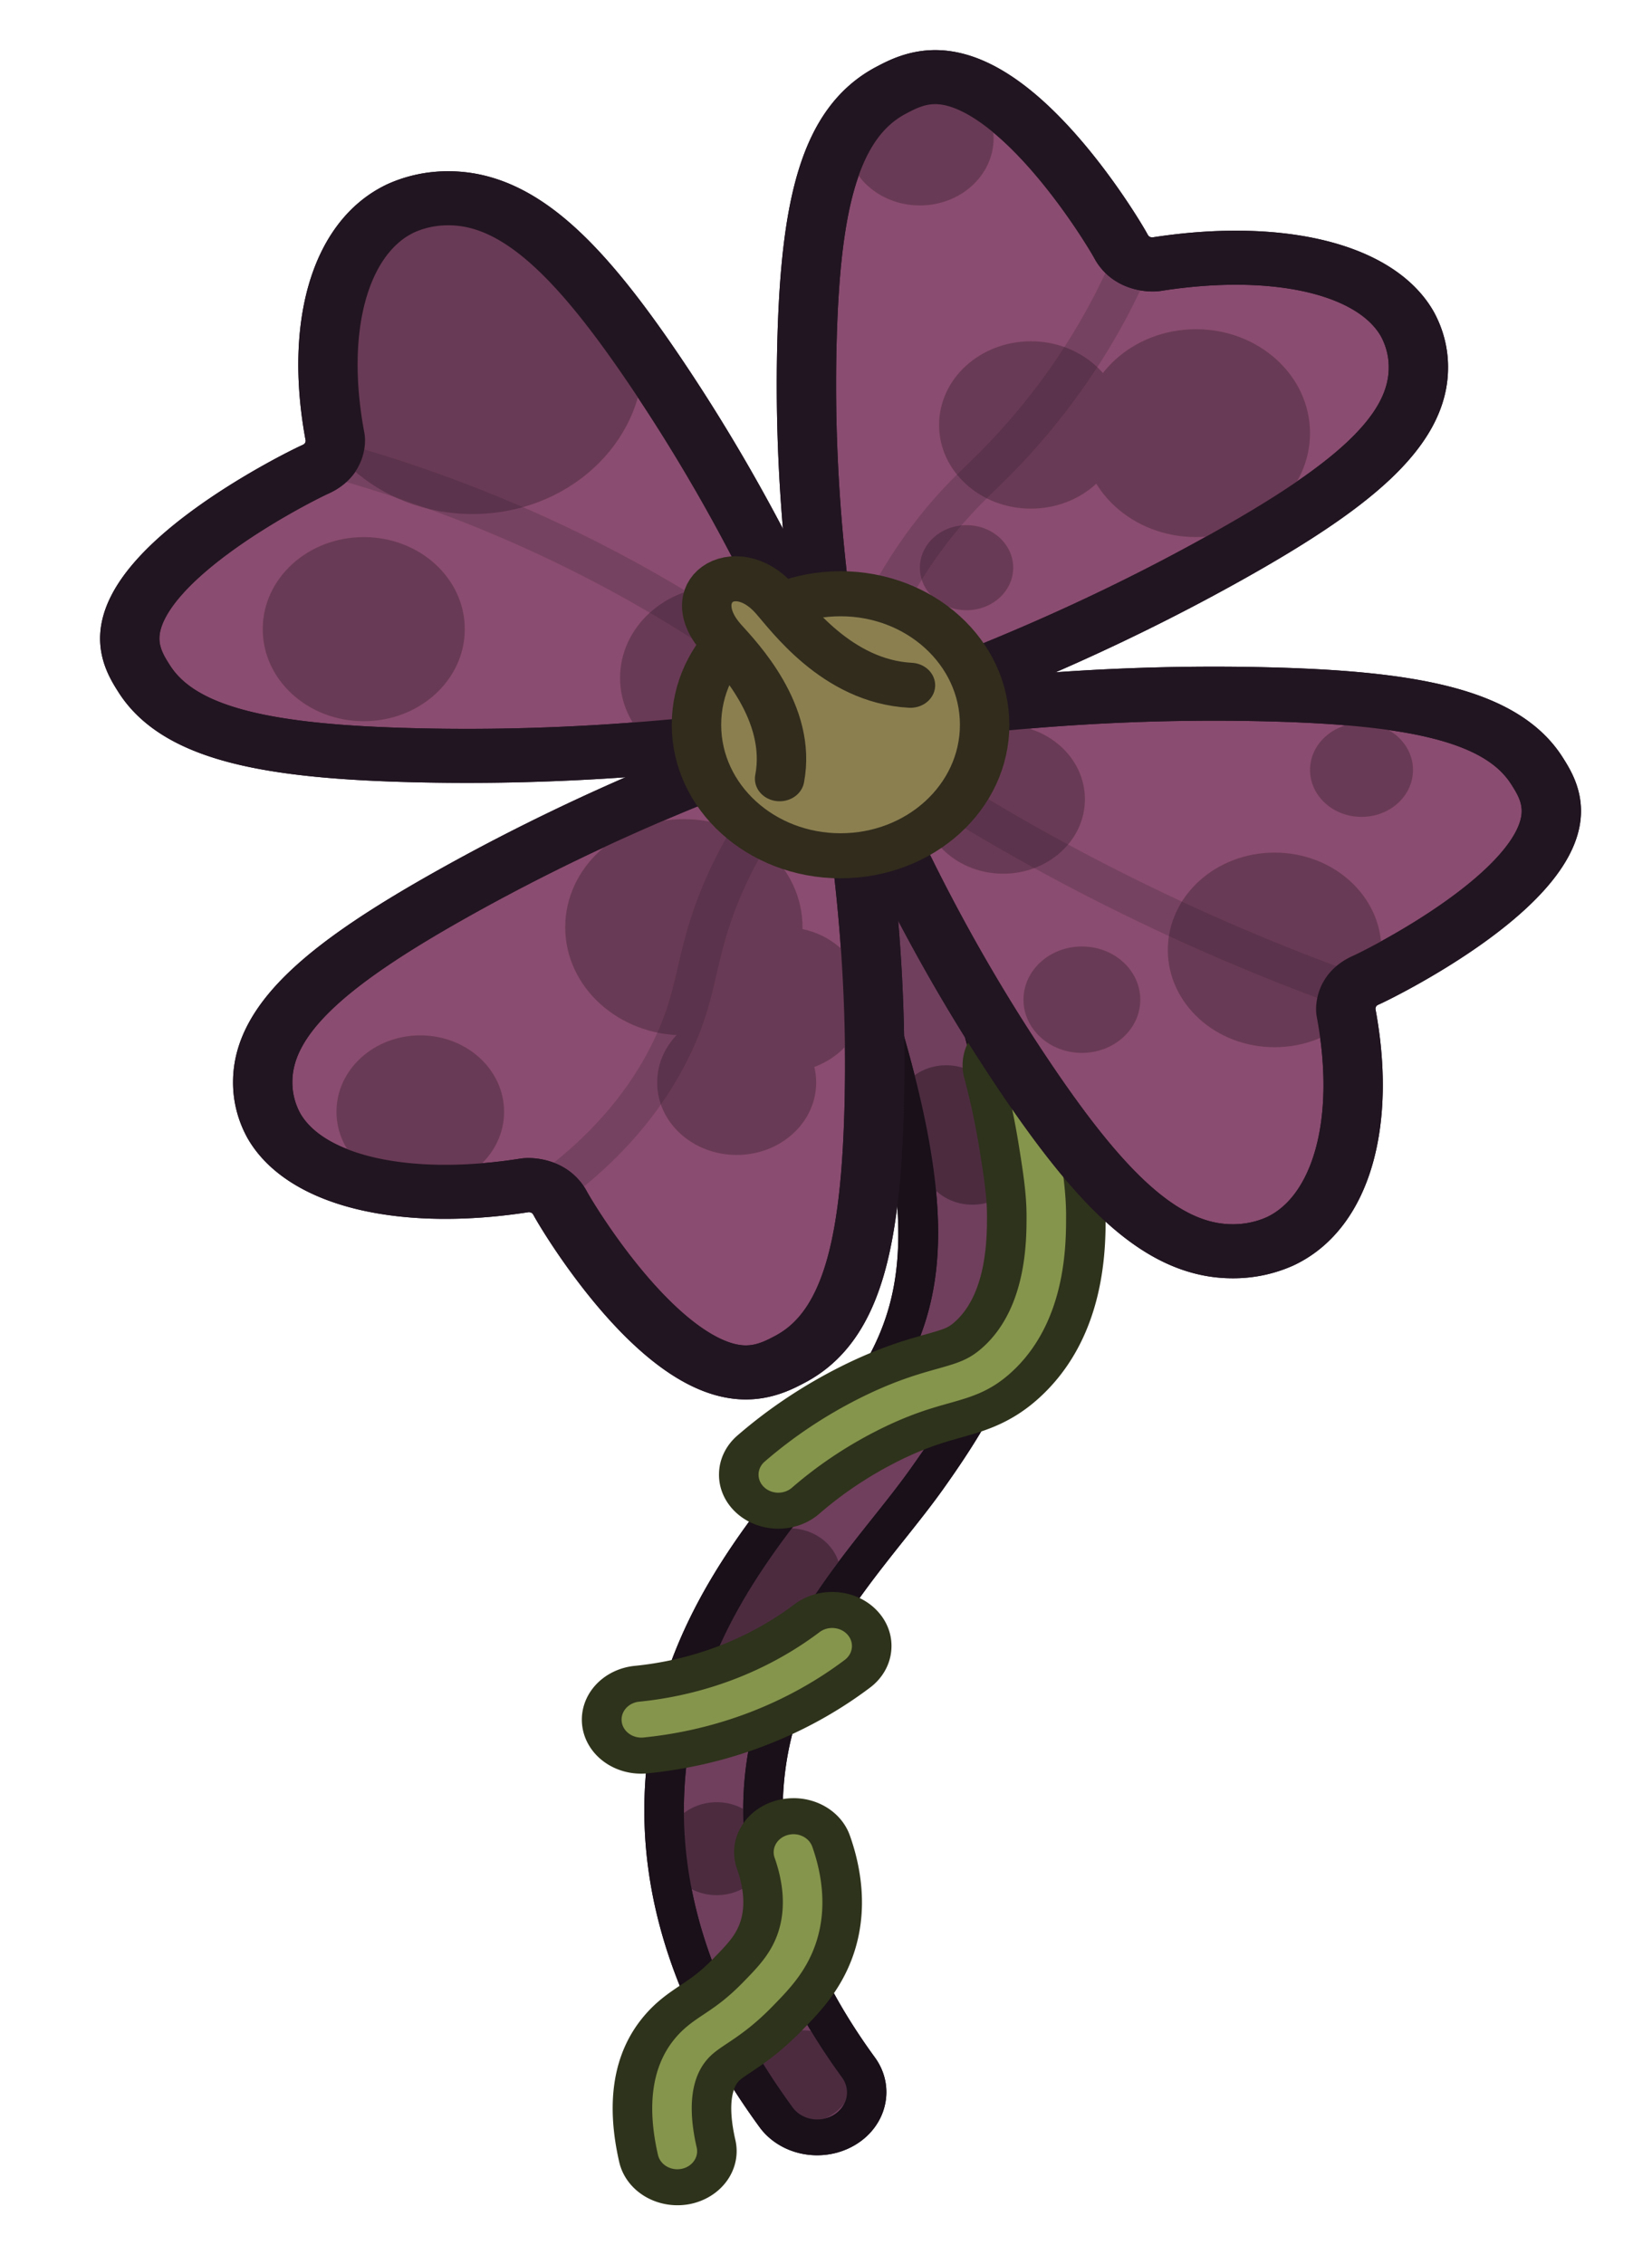 <svg xmlns="http://www.w3.org/2000/svg" width="56.836" height="77.89" viewBox="0 0 15.038 20.609"><g transform="matrix(.18 0 0 .164 .911 .456)"><path d="M36.265 115.846c-.84 0-1.62-.418-2.084-1.118-4.054-6.11-5.946-12.29-5.623-18.365.414-7.765 4.214-13.01 7.268-17.223.663-.916 1.285-1.774 1.793-2.558 4.617-7.128 6.409-11.71-3.208-37.758a2.503 2.503 0 0 1 2.344-3.367 2.51 2.51 0 0 1 2.346 1.635c10.425 28.239 8.1 33.893 2.714 42.208-.58.897-1.241 1.809-1.94 2.775-2.669 3.681-5.989 8.262-6.323 14.552-.265 4.982 1.348 10.14 4.795 15.337.37.556.5 1.223.367 1.878a2.48 2.48 0 0 1-1.069 1.587 2.5 2.5 0 0 1-1.38.417" class="cls-6" style="fill:#703f5d"/><path d="M36.755 36.458a1.5 1.5 0 0 1 1.408.98c10.26 27.79 8.02 33.28 2.813 41.319-.566.874-1.22 1.776-1.912 2.73-2.745 3.789-6.16 8.503-6.51 15.087-.278 5.2 1.391 10.564 4.96 15.943a1.5 1.5 0 1 1-2.5 1.658c-3.932-5.927-5.768-11.902-5.457-17.76.398-7.469 4.102-12.58 7.078-16.688.668-.922 1.3-1.793 1.823-2.6 4.8-7.412 6.674-12.15-3.109-38.65a1.5 1.5 0 0 1 1.406-2.02m0-2a3.505 3.505 0 0 0-3.282 4.712c9.87 26.736 7.4 30.55 3.306 36.87-.493.761-1.107 1.609-1.757 2.506-2.972 4.1-7.033 9.704-7.462 17.764-.335 6.296 1.612 12.679 5.787 18.972a3.5 3.5 0 0 0 2.918 1.565c.69 0 1.357-.202 1.933-.583a3.48 3.48 0 0 0 1.496-2.223 3.48 3.48 0 0 0-.514-2.63c-3.326-5.012-4.883-9.968-4.63-14.73.32-5.995 3.408-10.258 6.134-14.019.706-.974 1.373-1.894 1.97-2.817 6.018-9.29 7.467-15.79-2.614-43.098a3.51 3.51 0 0 0-3.285-2.288" class="cls-8" style="fill:#191019"/><circle cx="34.867" cy="84.628" r="2.58" class="cls-11" style="fill:#4c2b3f"/><circle cx="42.791" cy="58.926" r="2.58" class="cls-11" style="fill:#4c2b3f"/><circle cx="44.118" cy="61.506" r="2.58" class="cls-11" style="fill:#4c2b3f"/><circle cx="32.995" cy="88.042" r="2.58" class="cls-11" style="fill:#4c2b3f"/><circle cx="35.525" cy="112.489" r="2.58" class="cls-11" style="fill:#4c2b3f"/><circle cx="31.184" cy="99.829" r="2.58" class="cls-11" style="fill:#4c2b3f"/><path d="M36.755 36.458a1.5 1.5 0 0 1 1.408.98c10.26 27.79 8.02 33.28 2.813 41.319-.566.874-1.22 1.776-1.912 2.73-2.745 3.789-6.16 8.503-6.51 15.087-.278 5.2 1.391 10.564 4.96 15.943a1.5 1.5 0 1 1-2.5 1.658c-3.932-5.927-5.768-11.902-5.457-17.76.398-7.469 4.102-12.58 7.078-16.688.668-.922 1.3-1.793 1.823-2.6 4.8-7.412 6.674-12.15-3.109-38.65a1.5 1.5 0 0 1 1.406-2.02m0-2a3.505 3.505 0 0 0-3.282 4.712c9.87 26.736 7.4 30.55 3.306 36.87-.493.761-1.107 1.609-1.757 2.506-2.972 4.1-7.033 9.704-7.462 17.764-.335 6.296 1.612 12.679 5.787 18.972a3.5 3.5 0 0 0 2.918 1.565c.69 0 1.357-.202 1.933-.583a3.48 3.48 0 0 0 1.496-2.223 3.48 3.48 0 0 0-.514-2.63c-3.326-5.012-4.883-9.968-4.63-14.73.32-5.995 3.408-10.258 6.134-14.019.706-.974 1.373-1.894 1.97-2.817 6.018-9.29 7.467-15.79-2.614-43.098a3.51 3.51 0 0 0-3.285-2.288" class="cls-8" style="fill:#191019"/><path d="M29.192 118.622a2.01 2.01 0 0 1-1.957-1.59c-.643-3.076-.29-5.526 1.048-7.282.551-.723 1.117-1.136 1.663-1.537.523-.383 1.061-.777 1.796-1.602.628-.704 1.123-1.259 1.44-2.006.593-1.393.316-2.924-.02-3.963a2 2 0 0 1 .123-1.526 1.99 1.99 0 0 1 1.78-1.09c.872 0 1.637.557 1.904 1.386.545 1.687.97 4.23-.105 6.757-.574 1.353-1.402 2.28-2.133 3.1a14 14 0 0 1-2.417 2.168c-.407.298-.65.475-.849.737-.595.781-.704 2.178-.314 4.038a2.003 2.003 0 0 1-1.959 2.41" class="cls-10" style="fill:#85954c"/><path d="M35.066 99.026a1 1 0 0 1 .951.693c.493 1.525.88 3.815-.074 6.06-.51 1.202-1.248 2.028-1.961 2.828-.948 1.063-1.677 1.597-2.263 2.027-.442.323-.762.558-1.05.935-.786 1.033-.954 2.664-.497 4.849a1 1 0 0 1-1.958.409c-.581-2.778-.29-4.955.865-6.47.462-.608.946-.962 1.458-1.337.537-.393 1.145-.839 1.952-1.744.66-.74 1.232-1.381 1.614-2.279.712-1.677.399-3.461.01-4.663a1 1 0 0 1 .953-1.307m0-2a3 3 0 0 0-2.672 1.633 2.98 2.98 0 0 0-.183 2.29c.283.877.522 2.155.05 3.264-.252.596-.677 1.071-1.264 1.73-.667.749-1.14 1.095-1.642 1.462-.578.424-1.23.902-1.868 1.74-1.522 1.996-1.936 4.719-1.23 8.09a3.01 3.01 0 0 0 3.543 2.324 3.006 3.006 0 0 0 2.33-3.55c-.453-2.166-.06-2.98.13-3.23.103-.134.25-.247.64-.533.631-.463 1.489-1.091 2.574-2.309.784-.879 1.67-1.873 2.31-3.377 1.195-2.812.734-5.607.136-7.457a2.99 2.99 0 0 0-2.854-2.078" class="cls-12" style="fill:#2e331b"/><path d="M27.362 94.664a1.996 1.996 0 0 1-1.987-1.78 2.004 2.004 0 0 1 1.77-2.208 16.2 16.2 0 0 0 8.605-3.64c.359-.294.81-.456 1.273-.456.6 0 1.163.265 1.544.728.34.411.498.93.447 1.463a2 2 0 0 1-.718 1.352 20.3 20.3 0 0 1-5.9 3.397 20.3 20.3 0 0 1-4.815 1.133 2 2 0 0 1-.219.012z" class="cls-10" style="fill:#85954c"/><path d="M37.023 87.58a1 1 0 0 1 .637 1.771 19.3 19.3 0 0 1-10.187 4.308 1 1 0 0 1-.218-1.988 17.26 17.26 0 0 0 9.132-3.863 1 1 0 0 1 .636-.228m0-2c-.695 0-1.372.243-1.908.685a15.26 15.26 0 0 1-8.077 3.417 3.004 3.004 0 0 0-2.657 3.309 2.996 2.996 0 0 0 3.3 2.657c1.738-.19 3.438-.59 5.062-1.19a21.3 21.3 0 0 0 6.189-3.564 2.98 2.98 0 0 0 1.077-2.028 2.98 2.98 0 0 0-.672-2.196 2.99 2.99 0 0 0-2.314-1.09" class="cls-12" style="fill:#2e331b"/><path d="M34.3 81.07a2 2 0 0 1-1.451-.624 1.98 1.98 0 0 1-.548-1.428 2 2 0 0 1 .622-1.4 24.3 24.3 0 0 1 5.113-3.723c1.79-.973 3.075-1.369 4.012-1.658.992-.306 1.365-.421 1.91-.966 1.902-1.898 1.897-5.31 1.895-6.593-.002-1.155-.179-2.365-.384-3.766a44 44 0 0 0-.794-4.093 2.005 2.005 0 0 1 1.944-2.473c.926 0 1.725.628 1.943 1.528a48 48 0 0 1 .865 4.46c.218 1.488.424 2.894.426 4.338.002 1.74.008 6.36-3.07 9.43-1.244 1.244-2.42 1.607-3.555 1.957-.822.254-1.845.57-3.282 1.35a20.2 20.2 0 0 0-4.27 3.111c-.372.355-.862.55-1.376.55" class="cls-10" style="fill:#85954c"/><path d="M46.619 55.345a1 1 0 0 1 .971.764c.349 1.43.634 2.9.848 4.37.213 1.454.413 2.828.415 4.194.002 1.626.008 5.943-2.775 8.721-1.07 1.069-2.032 1.365-3.145 1.71-.865.266-1.941.599-3.465 1.426a21.2 21.2 0 0 0-4.48 3.264.997.997 0 0 1-1.413-.036 1 1 0 0 1 .036-1.414 23.3 23.3 0 0 1 4.902-3.571c1.699-.922 2.88-1.287 3.83-1.58 1.032-.32 1.601-.495 2.322-1.214 2.195-2.191 2.19-5.905 2.188-7.303-.002-1.223-.184-2.468-.394-3.91a46 46 0 0 0-.812-4.184 1 1 0 0 1 .972-1.237m0-2a3 3 0 0 0-2.915 3.709c.319 1.31.58 2.656.776 4.001.199 1.366.371 2.544.373 3.624.001 1.17.006 4.28-1.601 5.884-.36.36-.531.42-1.5.719-.977.301-2.317.715-4.193 1.733a25.3 25.3 0 0 0-5.325 3.879 2.98 2.98 0 0 0-.933 2.097 2.98 2.98 0 0 0 .823 2.144 3 3 0 0 0 2.176.934 3 3 0 0 0 2.065-.824 19.2 19.2 0 0 1 4.057-2.957c1.351-.733 2.28-1.02 3.101-1.274 1.194-.368 2.547-.786 3.967-2.204 3.37-3.364 3.365-8.285 3.363-10.138-.002-1.515-.213-2.956-.436-4.483a50 50 0 0 0-.883-4.553 2.99 2.99 0 0 0-2.915-2.29z" class="cls-12" style="fill:#2e331b"/></g><g transform="matrix(.18 0 0 .164 .911 .456)"><path d="M37.447 37.447c-3.088-8.586-6.581-15.057-9.274-19.452-3.834-6.257-6.939-9.763-10.541-9.77a5.36 5.36 0 0 0-2.424.556c-3.115 1.614-4.37 6.645-3.32 12.723.026.15.029.68-.288 1.156-.262.396-.636.57-.738.622-.732.36-9.178 4.962-9.359 9.236-.044 1.045.415 1.836.729 2.377 1.807 3.116 6.397 4.052 13.732 4.245 5.152.135 12.503-.075 21.483-1.693" class="cls-2" style="fill:#8a4c70;stroke:#211521;stroke-width:3px;stroke-linecap:round;stroke-linejoin:round"/><path d="M37.447 37.447c8.587-3.088 15.058-6.581 19.452-9.274 6.257-3.834 9.764-6.939 9.771-10.541a5.36 5.36 0 0 0-.557-2.424c-1.613-3.116-6.644-4.37-12.723-3.32-.15.026-.679.029-1.156-.288-.395-.262-.57-.636-.621-.739-.36-.73-4.963-9.177-9.236-9.358-1.045-.044-1.837.415-2.378.729-3.116 1.807-4.052 6.397-4.244 13.732-.135 5.152.074 12.503 1.692 21.483m0 0c1.618 8.98 1.828 16.332 1.693 21.483-.193 7.336-1.129 11.925-4.245 13.733-.54.314-1.333.773-2.377.729-4.274-.181-8.876-8.628-9.236-9.359-.051-.103-.226-.476-.622-.738-.477-.317-1.006-.314-1.156-.288-6.078 1.049-11.11-.205-12.723-3.32a5.36 5.36 0 0 1-.557-2.424c.008-3.602 3.514-6.707 9.771-10.541 4.395-2.693 10.866-6.187 19.452-9.275" class="cls-2" style="fill:#8a4c70;stroke:#211521;stroke-width:3px;stroke-linecap:round;stroke-linejoin:round"/><path d="M37.447 37.447c3.088 8.587 6.582 15.058 9.275 19.452 3.833 6.257 6.938 9.764 10.54 9.771a5.36 5.36 0 0 0 2.424-.557c3.116-1.613 4.37-6.644 3.32-12.723-.025-.15-.028-.679.288-1.156.263-.395.636-.57.74-.621.73-.36 9.177-4.963 9.357-9.236.045-1.045-.415-1.837-.728-2.378-1.808-3.116-6.397-4.052-13.733-4.244-5.151-.135-12.503.074-21.483 1.692" class="cls-2" style="fill:#8a4c70;stroke:#211521;stroke-width:3px;stroke-linecap:round;stroke-linejoin:round"/><circle cx="47.074" cy="20.807" r="4.644" class="cls-7" style="fill:#693a55"/><circle cx="43.818" cy="28.729" r="2.36" class="cls-7" style="fill:#693a55"/><circle cx="41.457" cy="4.892" r="3.73" class="cls-7" style="fill:#693a55"/><circle cx="55.421" cy="21.261" r="5.768" class="cls-7" style="fill:#693a55"/><circle cx="32.193" cy="57.303" r="4.021" class="cls-7" style="fill:#693a55"/><circle cx="29.523" cy="48.685" r="6" class="cls-7" style="fill:#693a55"/><circle cx="16.193" cy="58.926" r="4.238" class="cls-7" style="fill:#693a55"/><circle cx="34.619" cy="52.707" r="4.021" class="cls-7" style="fill:#693a55"/><circle cx="59.399" cy="49.943" r="5.401" class="cls-7" style="fill:#693a55"/><circle cx="63.794" cy="39.957" r="2.603" class="cls-7" style="fill:#693a55"/><circle cx="45.672" cy="41.581" r="4.133" class="cls-7" style="fill:#693a55"/><circle cx="49.652" cy="52.707" r="2.953" class="cls-7" style="fill:#693a55"/><circle cx="18.831" cy="17.114" r="8.638" class="cls-7" style="fill:#693a55"/><circle cx="31.406" cy="34.847" r="5.109" class="cls-7" style="fill:#693a55"/><circle cx="13.334" cy="32.14" r="5.109" class="cls-7" style="fill:#693a55"/><g class="cls-9" style="opacity:.2"><path d="M52.234 11.6a36.9 36.9 0 0 1-6.056 10.299c-1.337 1.604-2.034 2.163-3.155 3.553-1.887 2.34-4.211 6.087-5.576 11.995M11.6 22.66a66.14 66.14 0 0 1 25.847 14.787M22.66 63.295c1.931-1.534 4.553-4.066 6.235-7.874 1.254-2.837 1.162-4.52 2.085-7.437.852-2.691 2.574-6.452 6.467-10.537m25.848 14.787a104.4 104.4 0 0 1-25.848-14.787" class="cls-5" style="fill:none;stroke:#261926;stroke-width:2px;stroke-miterlimit:10"/></g><path d="M37.447 37.447c-3.088-8.586-6.581-15.057-9.274-19.452-3.834-6.257-6.939-9.763-10.541-9.77a5.36 5.36 0 0 0-2.424.556c-3.115 1.614-4.37 6.645-3.32 12.723.026.15.029.68-.288 1.156-.262.396-.636.57-.738.622-.732.36-9.178 4.962-9.359 9.236-.044 1.045.415 1.836.729 2.377 1.807 3.116 6.397 4.052 13.732 4.245 5.152.135 12.503-.075 21.483-1.693" class="cls-4" style="fill:none;stroke:#211521;stroke-width:3px;stroke-linecap:round;stroke-linejoin:round"/><path d="M37.447 37.447c8.587-3.088 15.058-6.581 19.452-9.274 6.257-3.834 9.764-6.939 9.771-10.541a5.36 5.36 0 0 0-.557-2.424c-1.613-3.116-6.644-4.37-12.723-3.32-.15.026-.679.029-1.156-.288-.395-.262-.57-.636-.621-.739-.36-.73-4.963-9.177-9.236-9.358-1.045-.044-1.837.415-2.378.729-3.116 1.807-4.052 6.397-4.244 13.732-.135 5.152.074 12.503 1.692 21.483m0 0c1.618 8.98 1.828 16.332 1.693 21.483-.193 7.336-1.129 11.925-4.245 13.733-.54.314-1.333.773-2.377.729-4.274-.181-8.876-8.628-9.236-9.359-.051-.103-.226-.476-.622-.738-.477-.317-1.006-.314-1.156-.288-6.078 1.049-11.11-.205-12.723-3.32a5.36 5.36 0 0 1-.557-2.424c.008-3.602 3.514-6.707 9.771-10.541 4.395-2.693 10.866-6.187 19.452-9.275" class="cls-4" style="fill:none;stroke:#211521;stroke-width:3px;stroke-linecap:round;stroke-linejoin:round"/><path d="M37.447 37.447c3.088 8.587 6.582 15.058 9.275 19.452 3.833 6.257 6.938 9.764 10.54 9.771a5.36 5.36 0 0 0 2.424-.557c3.116-1.613 4.37-6.644 3.32-12.723-.025-.15-.028-.679.288-1.156.263-.395.636-.57.74-.621.73-.36 9.177-4.963 9.357-9.236.045-1.045-.415-1.837-.728-2.378-1.808-3.116-6.397-4.052-13.733-4.244-5.151-.135-12.503.074-21.483 1.692" class="cls-4" style="fill:none;stroke:#211521;stroke-width:3px;stroke-linecap:round;stroke-linejoin:round"/><ellipse cx="37.447" cy="37.447" class="cls-1" rx="7.287" ry="7.272" style="fill:#8b7f50;stroke:#312c1c;stroke-width:2.5px;stroke-linejoin:round"/><path d="M34.366 40.443c.641-3.67-2.145-6.824-2.914-7.766-2.143-2.63.642-4.694 2.654-2.23.793.97 3.145 4.594 6.876 4.808" class="cls-3" style="fill:#8b7f50;stroke:#312c1c;stroke-width:2.5px;stroke-linecap:round;stroke-linejoin:round"/></g></svg>